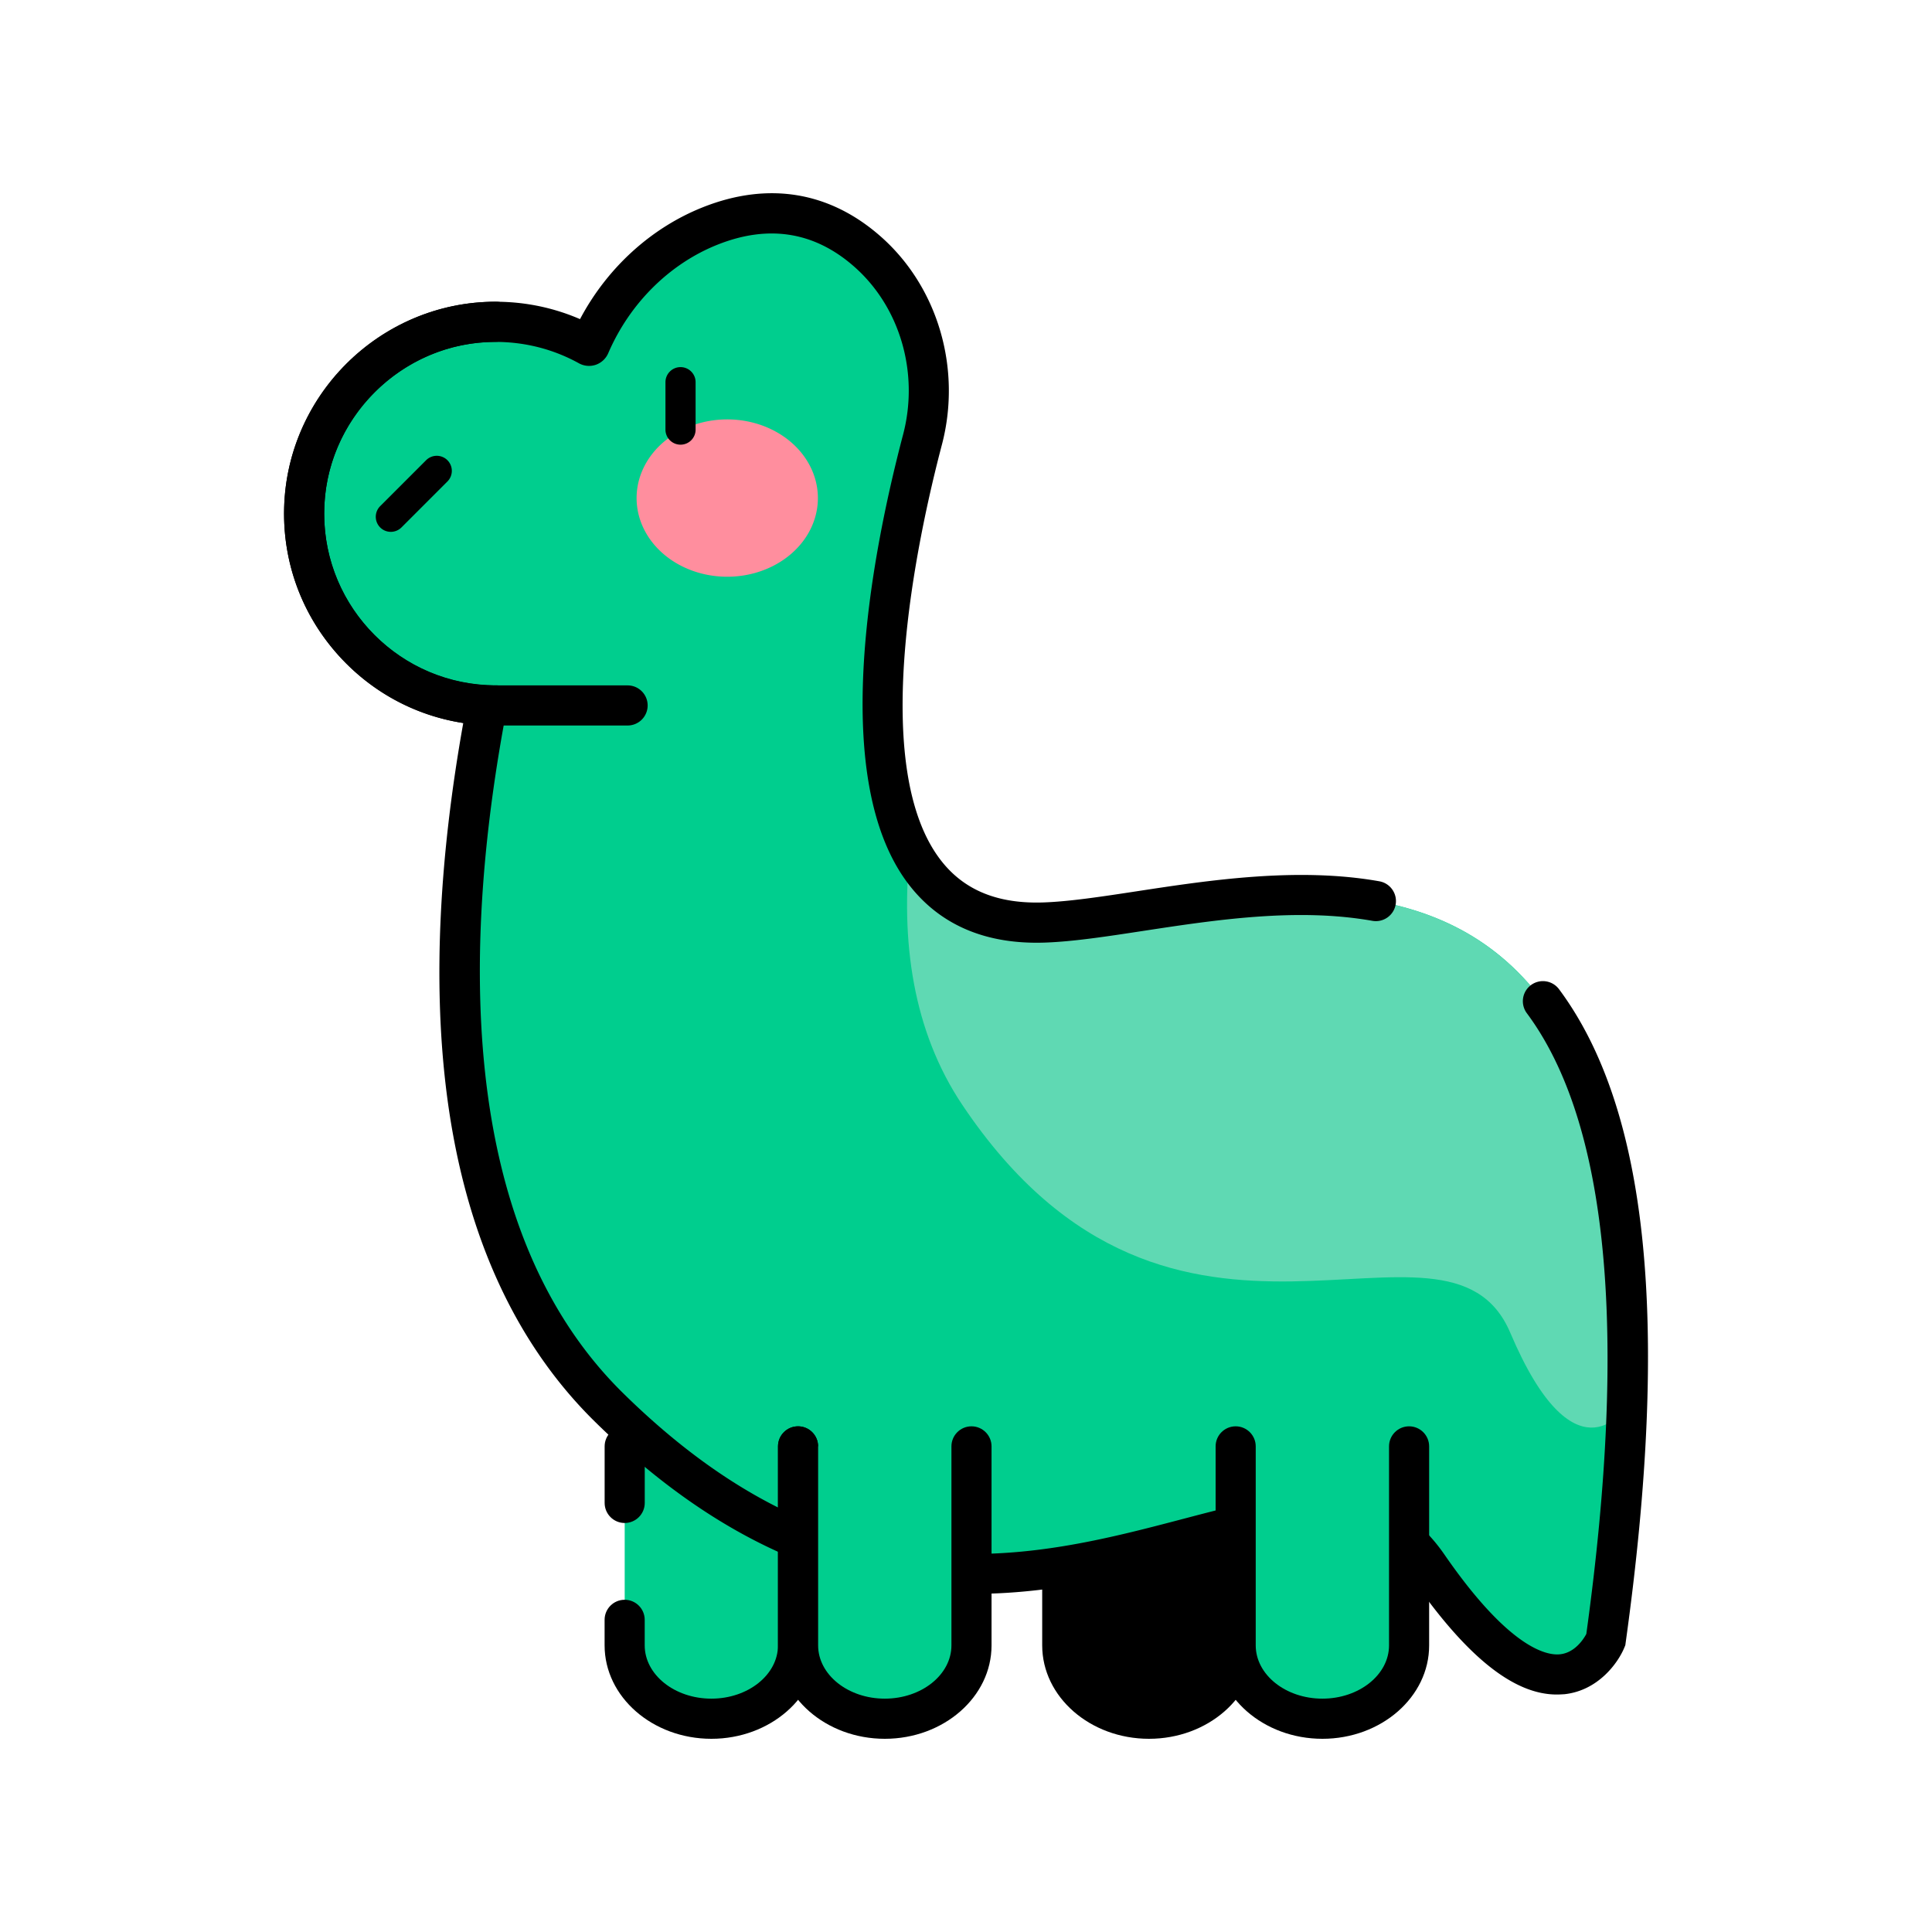 <svg t="1678673783743" class="icon" viewBox="0 0 1024 1024" version="1.1" xmlns="http://www.w3.org/2000/svg" p-id="2676" width="200" height="200"><path d="M654.95 766.587v105.472c0 21.484-20.582 38.892-45.957 38.892s-45.957-17.408-45.957-38.892v-105.472"  p-id="2677"></path><path d="M608.993 921.6c-31.212 0-56.607-22.221-56.607-49.521v-105.472c0-5.878 4.772-10.629 10.629-10.629s10.629 4.772 10.629 10.629v105.472c0 15.565 15.852 28.242 35.328 28.242s35.328-12.677 35.328-28.242v-105.472c0-5.878 4.772-10.629 10.629-10.629s10.629 4.772 10.629 10.629v105.472C665.6 899.379 640.205 921.6 608.993 921.6z" p-id="2678"></path><path d="M553.452 488.919c-119.439 4.096-85.955-174.449-64.532-255.918 9.482-36.065-1.188-75.018-29.164-99.676-28.488-25.108-58.511-23.409-83.19-13.64-29.061 11.489-51.732 34.755-64.02 63.345-0.102 0.225-0.348 0.307-0.573 0.184-16.998-9.4-36.946-14.09-58.122-12.268-49.193 4.26-88.781 44.401-92.385 93.655-4.239 57.979 40.182 106.578 96.604 109.179-24.371 127.672-27.361 281.477 64.492 371.958 202.67 199.66 365.117-15.892 434.237 84.193 69.1 100.086 94.249 39.178 94.249 39.178 69.919-501.985-192.963-383.775-297.595-380.191z" fill="#00CE8E" p-id="2679"></path><path d="M423.014 766.587v105.472c0 21.484-20.582 38.892-45.957 38.892s-45.957-17.408-45.957-38.892v-105.779l91.914 0.307z" fill="#00CE8E" p-id="2680"></path><path d="M331.1 807.219c-5.878 0-10.629-4.772-10.629-10.629v-29.983c0-5.878 4.772-10.629 10.629-10.629 5.878 0 10.629 4.772 10.629 10.629v29.983c0 5.857-4.772 10.629-10.629 10.629zM377.057 921.6c-31.212 0-56.607-22.221-56.607-49.521v-13.537c0-5.878 4.772-10.629 10.629-10.629 5.878 0 10.629 4.772 10.629 10.629v13.537c0 15.565 15.852 28.242 35.328 28.242s35.308-12.677 35.308-28.242v-105.472c0-5.878 4.772-10.629 10.629-10.629 5.878 0 10.629 4.772 10.629 10.629v105.472c0.041 27.3-25.354 49.521-56.545 49.521z" p-id="2681"></path><path d="M553.452 488.919c-36.291 1.249-58.45-14.397-71.127-39.014-4.977 48.62 1.29 96.236 27.689 135.66 112.62 168.12 256.655 41.206 290.468 120.832 33.812 79.626 60.068 40.796 60.068 40.796 0.635-1.802 1.208-3.523 1.843-5.304 9.871-353.239-214.282-256.225-308.941-252.969z" fill="#5FD9B3" p-id="2682"></path><path d="M825.078 898.13c-22.958 0-48.189-20.378-77.025-62.136-22.712-32.891-56.893-25.825-115.343-10.465-81.408 21.381-192.901 50.647-317.583-72.192-43.54-42.906-70.103-102.912-78.93-178.381-6.533-55.931-3.4-120.381 9.339-191.734-25.743-3.953-49.091-16.65-66.683-36.475-20.275-22.835-30.208-52.285-27.976-82.924 3.973-54.292 47.841-98.775 102.072-103.465 18.821-1.618 37.437 1.413 54.477 8.786 14.336-27.095 37.663-48.435 65.249-59.351 34.529-13.66 67.092-8.274 94.126 15.565 30.31 26.706 43.028 70.021 32.42 110.367-13.148 49.971-39.444 171.561 0.041 221 12.247 15.34 29.901 22.405 53.842 21.586 13.722-0.471 31.068-3.113 49.439-5.919 37.908-5.796 85.074-13.005 128.553-5.284 5.775 1.024 9.646 6.554 8.622 12.329s-6.533 9.646-12.329 8.622c-40.038-7.086-83.374-0.471-121.631 5.366-19.005 2.908-36.966 5.652-51.917 6.164-30.7 1.065-54.682-8.888-71.209-29.573-43.868-54.927-21.32-173.752-3.973-239.698 8.581-32.625-1.577-67.564-25.907-88.986-20.951-18.452-45.261-22.405-72.233-11.735-25.559 10.117-46.756 31.13-58.163 57.651a11.194 11.194 0 0 1-6.595 6.103 11.1 11.1 0 0 1-8.909-0.799c-15.811-8.745-33.812-12.534-52.06-10.977-43.93 3.789-79.483 39.834-82.698 83.825-1.823 24.842 6.246 48.742 22.671 67.256 16.466 18.555 39.137 29.389 63.836 30.536l12.268 0.573-2.294 12.063c-22.118 115.876-29.409 272.835 61.501 362.394 116.06 114.34 216.535 87.962 297.247 66.765 56.852-14.93 105.964-27.812 138.26 18.964 34.345 49.746 54.231 53.596 61.194 52.859 7.905-0.778 12.554-8.049 14.008-10.772 22.159-160.42 11.551-271.094-31.539-329.032a10.65 10.65 0 0 1 2.191-14.889 10.65 10.65 0 0 1 14.889 2.191c47.329 63.652 58.88 176.947 35.308 346.337l-0.184 1.352-0.512 1.249c-3.42 8.294-13.967 22.815-31.764 24.719-1.393 0.082-2.744 0.164-4.096 0.164zM317.092 173.875c0.02 0 0.02 0.02 0.041 0.02 0 0-0.02 0-0.041-0.02z" p-id="2683"></path><path d="M262.861 384.532c-61.932 0-112.312-50.381-112.312-112.312 0-61.932 50.381-112.312 112.312-112.312 5.878 0 10.629 4.772 10.629 10.629 0 5.878-4.772 10.629-10.629 10.629-50.196 0-91.034 40.837-91.034 91.034s40.837 91.034 91.034 91.034c5.878 0 10.629 4.772 10.629 10.629s-4.751 10.67-10.629 10.67z" p-id="2684"></path><path d="M332.636 384.532h-69.755c-5.878 0-10.629-4.772-10.629-10.629s4.772-10.629 10.629-10.629h69.755c5.878 0 10.629 4.772 10.629 10.629s-4.751 10.629-10.629 10.629zM207.135 281.887c-2.048 0-4.076-0.778-5.632-2.335a7.985 7.985 0 0 1 0-11.284l24.351-24.351a7.985 7.985 0 0 1 11.284 0 7.985 7.985 0 0 1 0 11.284L212.787 279.552c-1.577 1.556-3.604 2.335-5.652 2.335z" p-id="2685"></path><path d="M337.408 263.987a48.046 41.697 0 1 0 96.092 0 48.046 41.697 0 1 0-96.092 0Z" fill="#FF8E9E" p-id="2686"></path><path d="M360.694 235.684c-4.403 0-7.987-3.564-7.987-7.987V202.568c0-4.403 3.564-7.987 7.987-7.987 4.403 0 7.987 3.564 7.987 7.987v25.149a7.967 7.967 0 0 1-7.987 7.967z" p-id="2687"></path><path d="M514.929 766.587v105.472c0 21.484-20.582 38.892-45.957 38.892s-45.957-17.408-45.957-38.892v-105.472" fill="#00CE8E" p-id="2688"></path><path d="M468.972 921.6c-31.212 0-56.607-22.221-56.607-49.521v-105.472c0-5.878 4.772-10.629 10.629-10.629 5.878 0 10.629 4.772 10.629 10.629v105.472c0 15.565 15.852 28.242 35.328 28.242s35.328-12.677 35.328-28.242v-105.472c0-5.878 4.772-10.629 10.629-10.629s10.629 4.772 10.629 10.629v105.472c0.02 27.3-25.354 49.521-56.566 49.521z" p-id="2689"></path><path d="M746.865 766.587v105.472c0 21.484-20.582 38.892-45.957 38.892s-45.957-17.408-45.957-38.892v-105.472" fill="#00CE8E" p-id="2690"></path><path d="M700.908 921.6c-31.212 0-56.607-22.221-56.607-49.521v-105.472c0-5.878 4.772-10.629 10.629-10.629s10.629 4.772 10.629 10.629v105.472c0 15.565 15.852 28.242 35.328 28.242s35.328-12.677 35.328-28.242v-105.472c0-5.878 4.772-10.629 10.629-10.629s10.629 4.772 10.629 10.629v105.472c0.041 27.3-25.354 49.521-56.566 49.521z" p-id="2691"></path></svg>